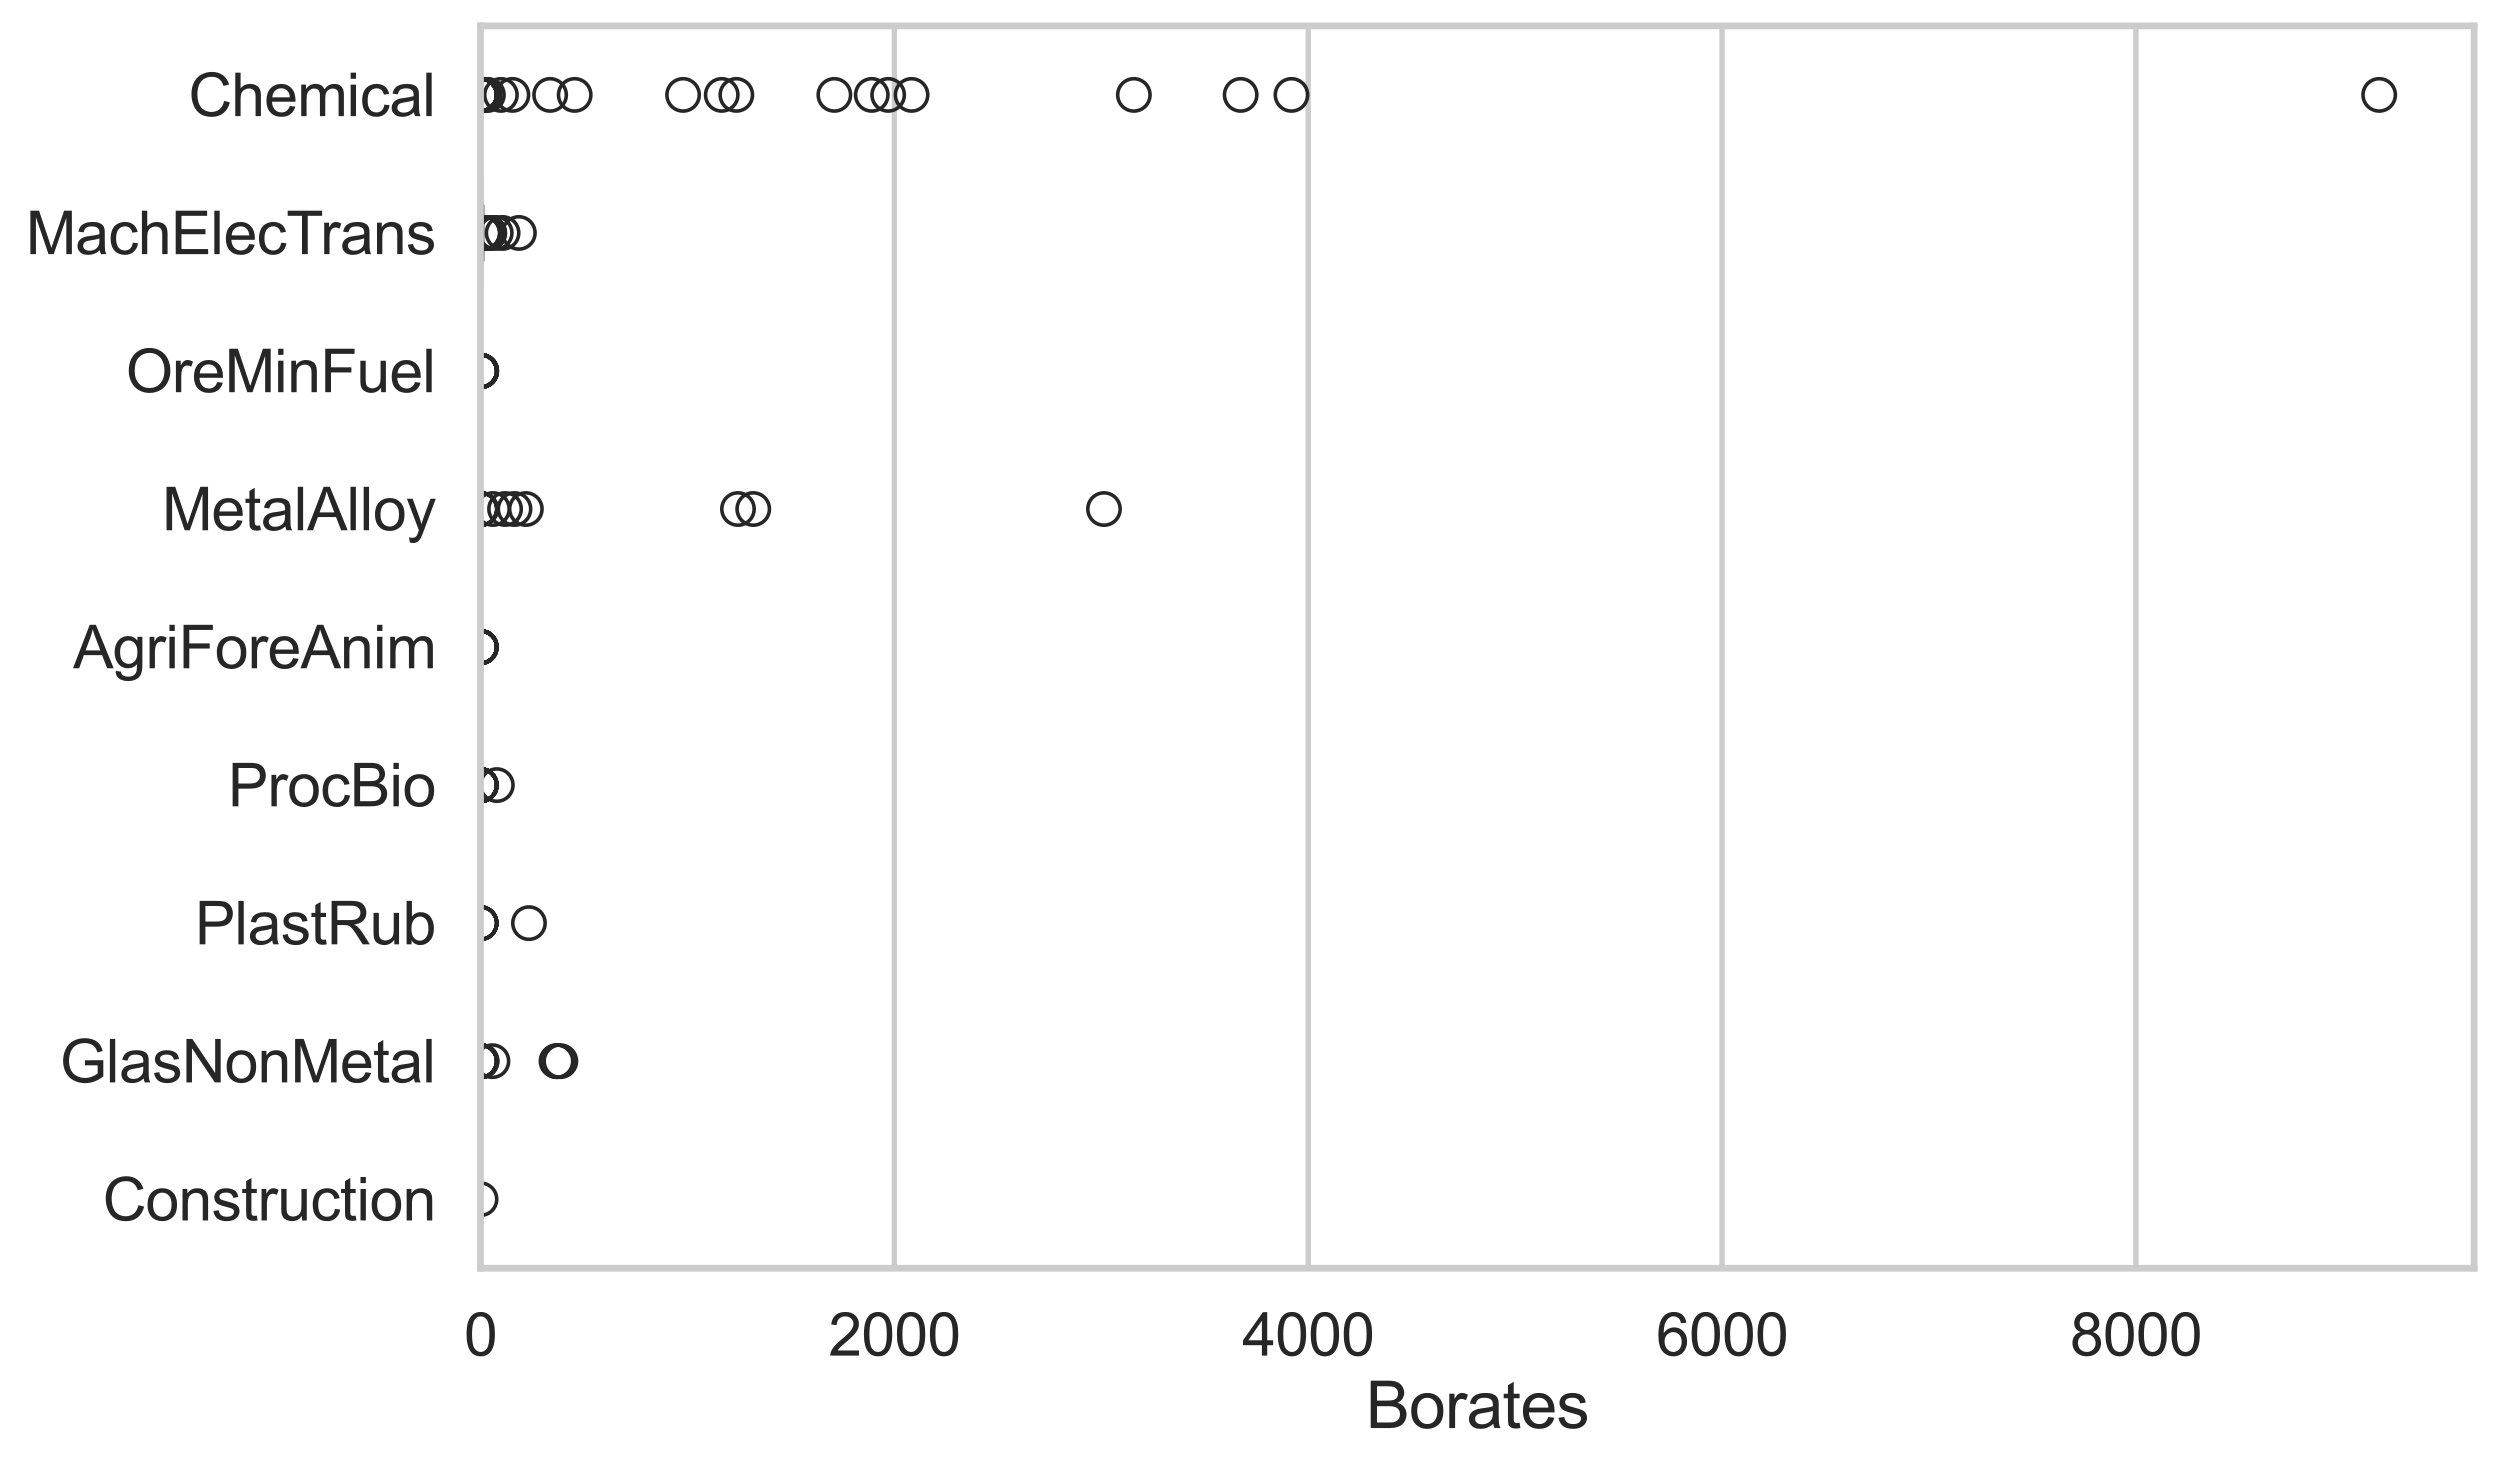 <?xml version="1.0" encoding="utf-8" standalone="no"?>
<!DOCTYPE svg PUBLIC "-//W3C//DTD SVG 1.1//EN"
  "http://www.w3.org/Graphics/SVG/1.1/DTD/svg11.dtd">
<svg xmlns:xlink="http://www.w3.org/1999/xlink" width="695.577pt" height="408.111pt" viewBox="0 0 695.577 408.111" xmlns="http://www.w3.org/2000/svg" version="1.1">
 <defs>
  <style type="text/css">*{stroke-linejoin: round; stroke-linecap: butt}</style>
 </defs>
 <g id="figure_1">
  <g id="patch_1">
   <path d="M 0 408.111 
L 695.577 408.111 
L 695.577 0 
L 0 0 
z
" style="fill: #ffffff"/>
  </g>
  <g id="axes_1">
   <g id="patch_2">
    <path d="M 133.697 352.86 
L 688.377 352.86 
L 688.377 7.2 
L 133.697 7.2 
z
" style="fill: #ffffff"/>
   </g>
   <g id="matplotlib.axis_1">
    <g id="xtick_1">
     <g id="line2d_1">
      <path d="M 133.697 352.86 
L 133.697 7.2 
" clip-path="url(#pf42f51ff0d)" style="fill: none; stroke: #cccccc; stroke-width: 1.5; stroke-linecap: round"/>
     </g>
     <g id="text_1">
      <!-- 0 -->
      <g style="fill: #262626" transform="translate(129.109 377.17) scale(0.165 -0.165)">
       <defs>
        <path id="ArialMT-30" d="M 266 2259 
Q 266 3072 433 3567 
Q 600 4063 929 4331 
Q 1259 4600 1759 4600 
Q 2128 4600 2406 4451 
Q 2684 4303 2865 4023 
Q 3047 3744 3150 3342 
Q 3253 2941 3253 2259 
Q 3253 1453 3087 958 
Q 2922 463 2592 192 
Q 2263 -78 1759 -78 
Q 1097 -78 719 397 
Q 266 969 266 2259 
z
M 844 2259 
Q 844 1131 1108 757 
Q 1372 384 1759 384 
Q 2147 384 2411 759 
Q 2675 1134 2675 2259 
Q 2675 3391 2411 3762 
Q 2147 4134 1753 4134 
Q 1366 4134 1134 3806 
Q 844 3388 844 2259 
z
" transform="scale(0.016)"/>
       </defs>
       <use xlink:href="#ArialMT-30"/>
      </g>
     </g>
    </g>
    <g id="xtick_2">
     <g id="line2d_2">
      <path d="M 248.843 352.86 
L 248.843 7.2 
" clip-path="url(#pf42f51ff0d)" style="fill: none; stroke: #cccccc; stroke-width: 1.5; stroke-linecap: round"/>
     </g>
     <g id="text_2">
      <!-- 2000 -->
      <g style="fill: #262626" transform="translate(230.492 377.17) scale(0.165 -0.165)">
       <defs>
        <path id="ArialMT-32" d="M 3222 541 
L 3222 0 
L 194 0 
Q 188 203 259 391 
Q 375 700 629 1000 
Q 884 1300 1366 1694 
Q 2113 2306 2375 2664 
Q 2638 3022 2638 3341 
Q 2638 3675 2398 3904 
Q 2159 4134 1775 4134 
Q 1369 4134 1125 3890 
Q 881 3647 878 3216 
L 300 3275 
Q 359 3922 746 4261 
Q 1134 4600 1788 4600 
Q 2447 4600 2831 4234 
Q 3216 3869 3216 3328 
Q 3216 3053 3103 2787 
Q 2991 2522 2730 2228 
Q 2469 1934 1863 1422 
Q 1356 997 1212 845 
Q 1069 694 975 541 
L 3222 541 
z
" transform="scale(0.016)"/>
       </defs>
       <use xlink:href="#ArialMT-32"/>
       <use xlink:href="#ArialMT-30" transform="translate(55.615 0)"/>
       <use xlink:href="#ArialMT-30" transform="translate(111.23 0)"/>
       <use xlink:href="#ArialMT-30" transform="translate(166.846 0)"/>
      </g>
     </g>
    </g>
    <g id="xtick_3">
     <g id="line2d_3">
      <path d="M 363.988 352.86 
L 363.988 7.2 
" clip-path="url(#pf42f51ff0d)" style="fill: none; stroke: #cccccc; stroke-width: 1.5; stroke-linecap: round"/>
     </g>
     <g id="text_3">
      <!-- 4000 -->
      <g style="fill: #262626" transform="translate(345.637 377.17) scale(0.165 -0.165)">
       <defs>
        <path id="ArialMT-34" d="M 2069 0 
L 2069 1097 
L 81 1097 
L 81 1613 
L 2172 4581 
L 2631 4581 
L 2631 1613 
L 3250 1613 
L 3250 1097 
L 2631 1097 
L 2631 0 
L 2069 0 
z
M 2069 1613 
L 2069 3678 
L 634 1613 
L 2069 1613 
z
" transform="scale(0.016)"/>
       </defs>
       <use xlink:href="#ArialMT-34"/>
       <use xlink:href="#ArialMT-30" transform="translate(55.615 0)"/>
       <use xlink:href="#ArialMT-30" transform="translate(111.23 0)"/>
       <use xlink:href="#ArialMT-30" transform="translate(166.846 0)"/>
      </g>
     </g>
    </g>
    <g id="xtick_4">
     <g id="line2d_4">
      <path d="M 479.134 352.86 
L 479.134 7.2 
" clip-path="url(#pf42f51ff0d)" style="fill: none; stroke: #cccccc; stroke-width: 1.5; stroke-linecap: round"/>
     </g>
     <g id="text_4">
      <!-- 6000 -->
      <g style="fill: #262626" transform="translate(460.783 377.17) scale(0.165 -0.165)">
       <defs>
        <path id="ArialMT-36" d="M 3184 3459 
L 2625 3416 
Q 2550 3747 2413 3897 
Q 2184 4138 1850 4138 
Q 1581 4138 1378 3988 
Q 1113 3794 959 3422 
Q 806 3050 800 2363 
Q 1003 2672 1297 2822 
Q 1591 2972 1913 2972 
Q 2475 2972 2870 2558 
Q 3266 2144 3266 1488 
Q 3266 1056 3080 686 
Q 2894 316 2569 119 
Q 2244 -78 1831 -78 
Q 1128 -78 684 439 
Q 241 956 241 2144 
Q 241 3472 731 4075 
Q 1159 4600 1884 4600 
Q 2425 4600 2770 4297 
Q 3116 3994 3184 3459 
z
M 888 1484 
Q 888 1194 1011 928 
Q 1134 663 1356 523 
Q 1578 384 1822 384 
Q 2178 384 2434 671 
Q 2691 959 2691 1453 
Q 2691 1928 2437 2201 
Q 2184 2475 1800 2475 
Q 1419 2475 1153 2201 
Q 888 1928 888 1484 
z
" transform="scale(0.016)"/>
       </defs>
       <use xlink:href="#ArialMT-36"/>
       <use xlink:href="#ArialMT-30" transform="translate(55.615 0)"/>
       <use xlink:href="#ArialMT-30" transform="translate(111.23 0)"/>
       <use xlink:href="#ArialMT-30" transform="translate(166.846 0)"/>
      </g>
     </g>
    </g>
    <g id="xtick_5">
     <g id="line2d_5">
      <path d="M 594.28 352.86 
L 594.28 7.2 
" clip-path="url(#pf42f51ff0d)" style="fill: none; stroke: #cccccc; stroke-width: 1.5; stroke-linecap: round"/>
     </g>
     <g id="text_5">
      <!-- 8000 -->
      <g style="fill: #262626" transform="translate(575.929 377.17) scale(0.165 -0.165)">
       <defs>
        <path id="ArialMT-38" d="M 1131 2484 
Q 781 2613 612 2850 
Q 444 3088 444 3419 
Q 444 3919 803 4259 
Q 1163 4600 1759 4600 
Q 2359 4600 2725 4251 
Q 3091 3903 3091 3403 
Q 3091 3084 2923 2848 
Q 2756 2613 2416 2484 
Q 2838 2347 3058 2040 
Q 3278 1734 3278 1309 
Q 3278 722 2862 322 
Q 2447 -78 1769 -78 
Q 1091 -78 675 323 
Q 259 725 259 1325 
Q 259 1772 486 2073 
Q 713 2375 1131 2484 
z
M 1019 3438 
Q 1019 3113 1228 2906 
Q 1438 2700 1772 2700 
Q 2097 2700 2305 2904 
Q 2513 3109 2513 3406 
Q 2513 3716 2298 3927 
Q 2084 4138 1766 4138 
Q 1444 4138 1231 3931 
Q 1019 3725 1019 3438 
z
M 838 1322 
Q 838 1081 952 856 
Q 1066 631 1291 507 
Q 1516 384 1775 384 
Q 2178 384 2440 643 
Q 2703 903 2703 1303 
Q 2703 1709 2433 1975 
Q 2163 2241 1756 2241 
Q 1359 2241 1098 1978 
Q 838 1716 838 1322 
z
" transform="scale(0.016)"/>
       </defs>
       <use xlink:href="#ArialMT-38"/>
       <use xlink:href="#ArialMT-30" transform="translate(55.615 0)"/>
       <use xlink:href="#ArialMT-30" transform="translate(111.23 0)"/>
       <use xlink:href="#ArialMT-30" transform="translate(166.846 0)"/>
      </g>
     </g>
    </g>
    <g id="text_6">
     <!-- Borates -->
     <g style="fill: #262626" transform="translate(380.022 397.334) scale(0.18 -0.18)">
      <defs>
       <path id="ArialMT-42" d="M 469 0 
L 469 4581 
L 2188 4581 
Q 2713 4581 3030 4442 
Q 3347 4303 3526 4014 
Q 3706 3725 3706 3409 
Q 3706 3116 3547 2856 
Q 3388 2597 3066 2438 
Q 3481 2316 3704 2022 
Q 3928 1728 3928 1328 
Q 3928 1006 3792 729 
Q 3656 453 3456 303 
Q 3256 153 2954 76 
Q 2653 0 2216 0 
L 469 0 
z
M 1075 2656 
L 2066 2656 
Q 2469 2656 2644 2709 
Q 2875 2778 2992 2937 
Q 3109 3097 3109 3338 
Q 3109 3566 3000 3739 
Q 2891 3913 2687 3977 
Q 2484 4041 1991 4041 
L 1075 4041 
L 1075 2656 
z
M 1075 541 
L 2216 541 
Q 2509 541 2628 563 
Q 2838 600 2978 687 
Q 3119 775 3209 942 
Q 3300 1109 3300 1328 
Q 3300 1584 3169 1773 
Q 3038 1963 2805 2039 
Q 2572 2116 2134 2116 
L 1075 2116 
L 1075 541 
z
" transform="scale(0.016)"/>
       <path id="ArialMT-6f" d="M 213 1659 
Q 213 2581 725 3025 
Q 1153 3394 1769 3394 
Q 2453 3394 2887 2945 
Q 3322 2497 3322 1706 
Q 3322 1066 3130 698 
Q 2938 331 2570 128 
Q 2203 -75 1769 -75 
Q 1072 -75 642 372 
Q 213 819 213 1659 
z
M 791 1659 
Q 791 1022 1069 705 
Q 1347 388 1769 388 
Q 2188 388 2466 706 
Q 2744 1025 2744 1678 
Q 2744 2294 2464 2611 
Q 2184 2928 1769 2928 
Q 1347 2928 1069 2612 
Q 791 2297 791 1659 
z
" transform="scale(0.016)"/>
       <path id="ArialMT-72" d="M 416 0 
L 416 3319 
L 922 3319 
L 922 2816 
Q 1116 3169 1280 3281 
Q 1444 3394 1641 3394 
Q 1925 3394 2219 3213 
L 2025 2691 
Q 1819 2813 1613 2813 
Q 1428 2813 1281 2702 
Q 1134 2591 1072 2394 
Q 978 2094 978 1738 
L 978 0 
L 416 0 
z
" transform="scale(0.016)"/>
       <path id="ArialMT-61" d="M 2588 409 
Q 2275 144 1986 34 
Q 1697 -75 1366 -75 
Q 819 -75 525 192 
Q 231 459 231 875 
Q 231 1119 342 1320 
Q 453 1522 633 1644 
Q 813 1766 1038 1828 
Q 1203 1872 1538 1913 
Q 2219 1994 2541 2106 
Q 2544 2222 2544 2253 
Q 2544 2597 2384 2738 
Q 2169 2928 1744 2928 
Q 1347 2928 1158 2789 
Q 969 2650 878 2297 
L 328 2372 
Q 403 2725 575 2942 
Q 747 3159 1072 3276 
Q 1397 3394 1825 3394 
Q 2250 3394 2515 3294 
Q 2781 3194 2906 3042 
Q 3031 2891 3081 2659 
Q 3109 2516 3109 2141 
L 3109 1391 
Q 3109 606 3145 398 
Q 3181 191 3288 0 
L 2700 0 
Q 2613 175 2588 409 
z
M 2541 1666 
Q 2234 1541 1622 1453 
Q 1275 1403 1131 1340 
Q 988 1278 909 1158 
Q 831 1038 831 891 
Q 831 666 1001 516 
Q 1172 366 1500 366 
Q 1825 366 2078 508 
Q 2331 650 2450 897 
Q 2541 1088 2541 1459 
L 2541 1666 
z
" transform="scale(0.016)"/>
       <path id="ArialMT-74" d="M 1650 503 
L 1731 6 
Q 1494 -44 1306 -44 
Q 1000 -44 831 53 
Q 663 150 594 308 
Q 525 466 525 972 
L 525 2881 
L 113 2881 
L 113 3319 
L 525 3319 
L 525 4141 
L 1084 4478 
L 1084 3319 
L 1650 3319 
L 1650 2881 
L 1084 2881 
L 1084 941 
Q 1084 700 1114 631 
Q 1144 563 1211 522 
Q 1278 481 1403 481 
Q 1497 481 1650 503 
z
" transform="scale(0.016)"/>
       <path id="ArialMT-65" d="M 2694 1069 
L 3275 997 
Q 3138 488 2766 206 
Q 2394 -75 1816 -75 
Q 1088 -75 661 373 
Q 234 822 234 1631 
Q 234 2469 665 2931 
Q 1097 3394 1784 3394 
Q 2450 3394 2872 2941 
Q 3294 2488 3294 1666 
Q 3294 1616 3291 1516 
L 816 1516 
Q 847 969 1125 678 
Q 1403 388 1819 388 
Q 2128 388 2347 550 
Q 2566 713 2694 1069 
z
M 847 1978 
L 2700 1978 
Q 2663 2397 2488 2606 
Q 2219 2931 1791 2931 
Q 1403 2931 1139 2672 
Q 875 2413 847 1978 
z
" transform="scale(0.016)"/>
       <path id="ArialMT-73" d="M 197 991 
L 753 1078 
Q 800 744 1014 566 
Q 1228 388 1613 388 
Q 2000 388 2187 545 
Q 2375 703 2375 916 
Q 2375 1106 2209 1216 
Q 2094 1291 1634 1406 
Q 1016 1563 777 1677 
Q 538 1791 414 1992 
Q 291 2194 291 2438 
Q 291 2659 392 2848 
Q 494 3038 669 3163 
Q 800 3259 1026 3326 
Q 1253 3394 1513 3394 
Q 1903 3394 2198 3281 
Q 2494 3169 2634 2976 
Q 2775 2784 2828 2463 
L 2278 2388 
Q 2241 2644 2061 2787 
Q 1881 2931 1553 2931 
Q 1166 2931 1000 2803 
Q 834 2675 834 2503 
Q 834 2394 903 2306 
Q 972 2216 1119 2156 
Q 1203 2125 1616 2013 
Q 2213 1853 2448 1751 
Q 2684 1650 2818 1456 
Q 2953 1263 2953 975 
Q 2953 694 2789 445 
Q 2625 197 2315 61 
Q 2006 -75 1616 -75 
Q 969 -75 630 194 
Q 291 463 197 991 
z
" transform="scale(0.016)"/>
      </defs>
      <use xlink:href="#ArialMT-42"/>
      <use xlink:href="#ArialMT-6f" transform="translate(66.699 0)"/>
      <use xlink:href="#ArialMT-72" transform="translate(122.314 0)"/>
      <use xlink:href="#ArialMT-61" transform="translate(155.615 0)"/>
      <use xlink:href="#ArialMT-74" transform="translate(211.23 0)"/>
      <use xlink:href="#ArialMT-65" transform="translate(239.014 0)"/>
      <use xlink:href="#ArialMT-73" transform="translate(294.629 0)"/>
     </g>
    </g>
   </g>
   <g id="matplotlib.axis_2">
    <g id="ytick_1">
     <g id="text_7">
      <!-- Chemical -->
      <g style="fill: #262626" transform="translate(52.428 32.309) scale(0.165 -0.165)">
       <defs>
        <path id="ArialMT-43" d="M 3763 1606 
L 4369 1453 
Q 4178 706 3683 314 
Q 3188 -78 2472 -78 
Q 1731 -78 1267 223 
Q 803 525 561 1097 
Q 319 1669 319 2325 
Q 319 3041 592 3573 
Q 866 4106 1370 4382 
Q 1875 4659 2481 4659 
Q 3169 4659 3637 4309 
Q 4106 3959 4291 3325 
L 3694 3184 
Q 3534 3684 3231 3912 
Q 2928 4141 2469 4141 
Q 1941 4141 1586 3887 
Q 1231 3634 1087 3207 
Q 944 2781 944 2328 
Q 944 1744 1114 1308 
Q 1284 872 1643 656 
Q 2003 441 2422 441 
Q 2931 441 3284 734 
Q 3638 1028 3763 1606 
z
" transform="scale(0.016)"/>
        <path id="ArialMT-68" d="M 422 0 
L 422 4581 
L 984 4581 
L 984 2938 
Q 1378 3394 1978 3394 
Q 2347 3394 2619 3248 
Q 2891 3103 3008 2847 
Q 3125 2591 3125 2103 
L 3125 0 
L 2563 0 
L 2563 2103 
Q 2563 2525 2380 2717 
Q 2197 2909 1863 2909 
Q 1613 2909 1392 2779 
Q 1172 2650 1078 2428 
Q 984 2206 984 1816 
L 984 0 
L 422 0 
z
" transform="scale(0.016)"/>
        <path id="ArialMT-6d" d="M 422 0 
L 422 3319 
L 925 3319 
L 925 2853 
Q 1081 3097 1340 3245 
Q 1600 3394 1931 3394 
Q 2300 3394 2536 3241 
Q 2772 3088 2869 2813 
Q 3263 3394 3894 3394 
Q 4388 3394 4653 3120 
Q 4919 2847 4919 2278 
L 4919 0 
L 4359 0 
L 4359 2091 
Q 4359 2428 4304 2576 
Q 4250 2725 4106 2815 
Q 3963 2906 3769 2906 
Q 3419 2906 3187 2673 
Q 2956 2441 2956 1928 
L 2956 0 
L 2394 0 
L 2394 2156 
Q 2394 2531 2256 2718 
Q 2119 2906 1806 2906 
Q 1569 2906 1367 2781 
Q 1166 2656 1075 2415 
Q 984 2175 984 1722 
L 984 0 
L 422 0 
z
" transform="scale(0.016)"/>
        <path id="ArialMT-69" d="M 425 3934 
L 425 4581 
L 988 4581 
L 988 3934 
L 425 3934 
z
M 425 0 
L 425 3319 
L 988 3319 
L 988 0 
L 425 0 
z
" transform="scale(0.016)"/>
        <path id="ArialMT-63" d="M 2588 1216 
L 3141 1144 
Q 3050 572 2676 248 
Q 2303 -75 1759 -75 
Q 1078 -75 664 370 
Q 250 816 250 1647 
Q 250 2184 428 2587 
Q 606 2991 970 3192 
Q 1334 3394 1763 3394 
Q 2303 3394 2647 3120 
Q 2991 2847 3088 2344 
L 2541 2259 
Q 2463 2594 2264 2762 
Q 2066 2931 1784 2931 
Q 1359 2931 1093 2626 
Q 828 2322 828 1663 
Q 828 994 1084 691 
Q 1341 388 1753 388 
Q 2084 388 2306 591 
Q 2528 794 2588 1216 
z
" transform="scale(0.016)"/>
        <path id="ArialMT-6c" d="M 409 0 
L 409 4581 
L 972 4581 
L 972 0 
L 409 0 
z
" transform="scale(0.016)"/>
       </defs>
       <use xlink:href="#ArialMT-43"/>
       <use xlink:href="#ArialMT-68" transform="translate(72.217 0)"/>
       <use xlink:href="#ArialMT-65" transform="translate(127.832 0)"/>
       <use xlink:href="#ArialMT-6d" transform="translate(183.447 0)"/>
       <use xlink:href="#ArialMT-69" transform="translate(266.748 0)"/>
       <use xlink:href="#ArialMT-63" transform="translate(288.965 0)"/>
       <use xlink:href="#ArialMT-61" transform="translate(338.965 0)"/>
       <use xlink:href="#ArialMT-6c" transform="translate(394.58 0)"/>
      </g>
     </g>
    </g>
    <g id="ytick_2">
     <g id="text_8">
      <!-- MachElecTrans -->
      <g style="fill: #262626" transform="translate(7.2 70.715) scale(0.165 -0.165)">
       <defs>
        <path id="ArialMT-4d" d="M 475 0 
L 475 4581 
L 1388 4581 
L 2472 1338 
Q 2622 884 2691 659 
Q 2769 909 2934 1394 
L 4031 4581 
L 4847 4581 
L 4847 0 
L 4263 0 
L 4263 3834 
L 2931 0 
L 2384 0 
L 1059 3900 
L 1059 0 
L 475 0 
z
" transform="scale(0.016)"/>
        <path id="ArialMT-45" d="M 506 0 
L 506 4581 
L 3819 4581 
L 3819 4041 
L 1113 4041 
L 1113 2638 
L 3647 2638 
L 3647 2100 
L 1113 2100 
L 1113 541 
L 3925 541 
L 3925 0 
L 506 0 
z
" transform="scale(0.016)"/>
        <path id="ArialMT-54" d="M 1659 0 
L 1659 4041 
L 150 4041 
L 150 4581 
L 3781 4581 
L 3781 4041 
L 2266 4041 
L 2266 0 
L 1659 0 
z
" transform="scale(0.016)"/>
        <path id="ArialMT-6e" d="M 422 0 
L 422 3319 
L 928 3319 
L 928 2847 
Q 1294 3394 1984 3394 
Q 2284 3394 2536 3286 
Q 2788 3178 2913 3003 
Q 3038 2828 3088 2588 
Q 3119 2431 3119 2041 
L 3119 0 
L 2556 0 
L 2556 2019 
Q 2556 2363 2490 2533 
Q 2425 2703 2258 2804 
Q 2091 2906 1866 2906 
Q 1506 2906 1245 2678 
Q 984 2450 984 1813 
L 984 0 
L 422 0 
z
" transform="scale(0.016)"/>
       </defs>
       <use xlink:href="#ArialMT-4d"/>
       <use xlink:href="#ArialMT-61" transform="translate(83.301 0)"/>
       <use xlink:href="#ArialMT-63" transform="translate(138.916 0)"/>
       <use xlink:href="#ArialMT-68" transform="translate(188.916 0)"/>
       <use xlink:href="#ArialMT-45" transform="translate(244.531 0)"/>
       <use xlink:href="#ArialMT-6c" transform="translate(311.23 0)"/>
       <use xlink:href="#ArialMT-65" transform="translate(333.447 0)"/>
       <use xlink:href="#ArialMT-63" transform="translate(389.062 0)"/>
       <use xlink:href="#ArialMT-54" transform="translate(439.062 0)"/>
       <use xlink:href="#ArialMT-72" transform="translate(496.396 0)"/>
       <use xlink:href="#ArialMT-61" transform="translate(529.697 0)"/>
       <use xlink:href="#ArialMT-6e" transform="translate(585.312 0)"/>
       <use xlink:href="#ArialMT-73" transform="translate(640.928 0)"/>
      </g>
     </g>
    </g>
    <g id="ytick_3">
     <g id="text_9">
      <!-- OreMinFuel -->
      <g style="fill: #262626" transform="translate(35.013 109.122) scale(0.165 -0.165)">
       <defs>
        <path id="ArialMT-4f" d="M 309 2231 
Q 309 3372 921 4017 
Q 1534 4663 2503 4663 
Q 3138 4663 3647 4359 
Q 4156 4056 4423 3514 
Q 4691 2972 4691 2284 
Q 4691 1588 4409 1038 
Q 4128 488 3612 205 
Q 3097 -78 2500 -78 
Q 1853 -78 1343 234 
Q 834 547 571 1087 
Q 309 1628 309 2231 
z
M 934 2222 
Q 934 1394 1379 917 
Q 1825 441 2497 441 
Q 3181 441 3623 922 
Q 4066 1403 4066 2288 
Q 4066 2847 3877 3264 
Q 3688 3681 3323 3911 
Q 2959 4141 2506 4141 
Q 1863 4141 1398 3698 
Q 934 3256 934 2222 
z
" transform="scale(0.016)"/>
        <path id="ArialMT-46" d="M 525 0 
L 525 4581 
L 3616 4581 
L 3616 4041 
L 1131 4041 
L 1131 2622 
L 3281 2622 
L 3281 2081 
L 1131 2081 
L 1131 0 
L 525 0 
z
" transform="scale(0.016)"/>
        <path id="ArialMT-75" d="M 2597 0 
L 2597 488 
Q 2209 -75 1544 -75 
Q 1250 -75 995 37 
Q 741 150 617 320 
Q 494 491 444 738 
Q 409 903 409 1263 
L 409 3319 
L 972 3319 
L 972 1478 
Q 972 1038 1006 884 
Q 1059 663 1231 536 
Q 1403 409 1656 409 
Q 1909 409 2131 539 
Q 2353 669 2445 892 
Q 2538 1116 2538 1541 
L 2538 3319 
L 3100 3319 
L 3100 0 
L 2597 0 
z
" transform="scale(0.016)"/>
       </defs>
       <use xlink:href="#ArialMT-4f"/>
       <use xlink:href="#ArialMT-72" transform="translate(77.783 0)"/>
       <use xlink:href="#ArialMT-65" transform="translate(111.084 0)"/>
       <use xlink:href="#ArialMT-4d" transform="translate(166.699 0)"/>
       <use xlink:href="#ArialMT-69" transform="translate(250 0)"/>
       <use xlink:href="#ArialMT-6e" transform="translate(272.217 0)"/>
       <use xlink:href="#ArialMT-46" transform="translate(327.832 0)"/>
       <use xlink:href="#ArialMT-75" transform="translate(388.916 0)"/>
       <use xlink:href="#ArialMT-65" transform="translate(444.531 0)"/>
       <use xlink:href="#ArialMT-6c" transform="translate(500.146 0)"/>
      </g>
     </g>
    </g>
    <g id="ytick_4">
     <g id="text_10">
      <!-- MetalAlloy -->
      <g style="fill: #262626" transform="translate(45.088 147.529) scale(0.165 -0.165)">
       <defs>
        <path id="ArialMT-41" d="M -9 0 
L 1750 4581 
L 2403 4581 
L 4278 0 
L 3588 0 
L 3053 1388 
L 1138 1388 
L 634 0 
L -9 0 
z
M 1313 1881 
L 2866 1881 
L 2388 3150 
Q 2169 3728 2063 4100 
Q 1975 3659 1816 3225 
L 1313 1881 
z
" transform="scale(0.016)"/>
        <path id="ArialMT-79" d="M 397 -1278 
L 334 -750 
Q 519 -800 656 -800 
Q 844 -800 956 -737 
Q 1069 -675 1141 -563 
Q 1194 -478 1313 -144 
Q 1328 -97 1363 -6 
L 103 3319 
L 709 3319 
L 1400 1397 
Q 1534 1031 1641 628 
Q 1738 1016 1872 1384 
L 2581 3319 
L 3144 3319 
L 1881 -56 
Q 1678 -603 1566 -809 
Q 1416 -1088 1222 -1217 
Q 1028 -1347 759 -1347 
Q 597 -1347 397 -1278 
z
" transform="scale(0.016)"/>
       </defs>
       <use xlink:href="#ArialMT-4d"/>
       <use xlink:href="#ArialMT-65" transform="translate(83.301 0)"/>
       <use xlink:href="#ArialMT-74" transform="translate(138.916 0)"/>
       <use xlink:href="#ArialMT-61" transform="translate(166.699 0)"/>
       <use xlink:href="#ArialMT-6c" transform="translate(222.314 0)"/>
       <use xlink:href="#ArialMT-41" transform="translate(244.531 0)"/>
       <use xlink:href="#ArialMT-6c" transform="translate(311.23 0)"/>
       <use xlink:href="#ArialMT-6c" transform="translate(333.447 0)"/>
       <use xlink:href="#ArialMT-6f" transform="translate(355.664 0)"/>
       <use xlink:href="#ArialMT-79" transform="translate(411.279 0)"/>
      </g>
     </g>
    </g>
    <g id="ytick_5">
     <g id="text_11">
      <!-- AgriForeAnim -->
      <g style="fill: #262626" transform="translate(20.341 185.935) scale(0.165 -0.165)">
       <defs>
        <path id="ArialMT-67" d="M 319 -275 
L 866 -356 
Q 900 -609 1056 -725 
Q 1266 -881 1628 -881 
Q 2019 -881 2231 -725 
Q 2444 -569 2519 -288 
Q 2563 -116 2559 434 
Q 2191 0 1641 0 
Q 956 0 581 494 
Q 206 988 206 1678 
Q 206 2153 378 2554 
Q 550 2956 876 3175 
Q 1203 3394 1644 3394 
Q 2231 3394 2613 2919 
L 2613 3319 
L 3131 3319 
L 3131 450 
Q 3131 -325 2973 -648 
Q 2816 -972 2473 -1159 
Q 2131 -1347 1631 -1347 
Q 1038 -1347 672 -1080 
Q 306 -813 319 -275 
z
M 784 1719 
Q 784 1066 1043 766 
Q 1303 466 1694 466 
Q 2081 466 2343 764 
Q 2606 1063 2606 1700 
Q 2606 2309 2336 2618 
Q 2066 2928 1684 2928 
Q 1309 2928 1046 2623 
Q 784 2319 784 1719 
z
" transform="scale(0.016)"/>
       </defs>
       <use xlink:href="#ArialMT-41"/>
       <use xlink:href="#ArialMT-67" transform="translate(66.699 0)"/>
       <use xlink:href="#ArialMT-72" transform="translate(122.314 0)"/>
       <use xlink:href="#ArialMT-69" transform="translate(155.615 0)"/>
       <use xlink:href="#ArialMT-46" transform="translate(177.832 0)"/>
       <use xlink:href="#ArialMT-6f" transform="translate(238.916 0)"/>
       <use xlink:href="#ArialMT-72" transform="translate(294.531 0)"/>
       <use xlink:href="#ArialMT-65" transform="translate(327.832 0)"/>
       <use xlink:href="#ArialMT-41" transform="translate(383.447 0)"/>
       <use xlink:href="#ArialMT-6e" transform="translate(450.146 0)"/>
       <use xlink:href="#ArialMT-69" transform="translate(505.762 0)"/>
       <use xlink:href="#ArialMT-6d" transform="translate(527.979 0)"/>
      </g>
     </g>
    </g>
    <g id="ytick_6">
     <g id="text_12">
      <!-- ProcBio -->
      <g style="fill: #262626" transform="translate(63.424 224.342) scale(0.165 -0.165)">
       <defs>
        <path id="ArialMT-50" d="M 494 0 
L 494 4581 
L 2222 4581 
Q 2678 4581 2919 4538 
Q 3256 4481 3484 4323 
Q 3713 4166 3852 3881 
Q 3991 3597 3991 3256 
Q 3991 2672 3619 2267 
Q 3247 1863 2275 1863 
L 1100 1863 
L 1100 0 
L 494 0 
z
M 1100 2403 
L 2284 2403 
Q 2872 2403 3119 2622 
Q 3366 2841 3366 3238 
Q 3366 3525 3220 3729 
Q 3075 3934 2838 4000 
Q 2684 4041 2272 4041 
L 1100 4041 
L 1100 2403 
z
" transform="scale(0.016)"/>
       </defs>
       <use xlink:href="#ArialMT-50"/>
       <use xlink:href="#ArialMT-72" transform="translate(66.699 0)"/>
       <use xlink:href="#ArialMT-6f" transform="translate(100 0)"/>
       <use xlink:href="#ArialMT-63" transform="translate(155.615 0)"/>
       <use xlink:href="#ArialMT-42" transform="translate(205.615 0)"/>
       <use xlink:href="#ArialMT-69" transform="translate(272.314 0)"/>
       <use xlink:href="#ArialMT-6f" transform="translate(294.531 0)"/>
      </g>
     </g>
    </g>
    <g id="ytick_7">
     <g id="text_13">
      <!-- PlastRub -->
      <g style="fill: #262626" transform="translate(54.248 262.749) scale(0.165 -0.165)">
       <defs>
        <path id="ArialMT-52" d="M 503 0 
L 503 4581 
L 2534 4581 
Q 3147 4581 3465 4457 
Q 3784 4334 3975 4021 
Q 4166 3709 4166 3331 
Q 4166 2844 3850 2509 
Q 3534 2175 2875 2084 
Q 3116 1969 3241 1856 
Q 3506 1613 3744 1247 
L 4541 0 
L 3778 0 
L 3172 953 
Q 2906 1366 2734 1584 
Q 2563 1803 2427 1890 
Q 2291 1978 2150 2013 
Q 2047 2034 1813 2034 
L 1109 2034 
L 1109 0 
L 503 0 
z
M 1109 2559 
L 2413 2559 
Q 2828 2559 3062 2645 
Q 3297 2731 3419 2920 
Q 3541 3109 3541 3331 
Q 3541 3656 3305 3865 
Q 3069 4075 2559 4075 
L 1109 4075 
L 1109 2559 
z
" transform="scale(0.016)"/>
        <path id="ArialMT-62" d="M 941 0 
L 419 0 
L 419 4581 
L 981 4581 
L 981 2947 
Q 1338 3394 1891 3394 
Q 2197 3394 2470 3270 
Q 2744 3147 2920 2923 
Q 3097 2700 3197 2384 
Q 3297 2069 3297 1709 
Q 3297 856 2875 390 
Q 2453 -75 1863 -75 
Q 1275 -75 941 416 
L 941 0 
z
M 934 1684 
Q 934 1088 1097 822 
Q 1363 388 1816 388 
Q 2184 388 2453 708 
Q 2722 1028 2722 1663 
Q 2722 2313 2464 2622 
Q 2206 2931 1841 2931 
Q 1472 2931 1203 2611 
Q 934 2291 934 1684 
z
" transform="scale(0.016)"/>
       </defs>
       <use xlink:href="#ArialMT-50"/>
       <use xlink:href="#ArialMT-6c" transform="translate(66.699 0)"/>
       <use xlink:href="#ArialMT-61" transform="translate(88.916 0)"/>
       <use xlink:href="#ArialMT-73" transform="translate(144.531 0)"/>
       <use xlink:href="#ArialMT-74" transform="translate(194.531 0)"/>
       <use xlink:href="#ArialMT-52" transform="translate(222.314 0)"/>
       <use xlink:href="#ArialMT-75" transform="translate(294.531 0)"/>
       <use xlink:href="#ArialMT-62" transform="translate(350.146 0)"/>
      </g>
     </g>
    </g>
    <g id="ytick_8">
     <g id="text_14">
      <!-- GlasNonMetal -->
      <g style="fill: #262626" transform="translate(16.659 301.155) scale(0.165 -0.165)">
       <defs>
        <path id="ArialMT-47" d="M 2638 1797 
L 2638 2334 
L 4578 2338 
L 4578 638 
Q 4131 281 3656 101 
Q 3181 -78 2681 -78 
Q 2006 -78 1454 211 
Q 903 500 622 1047 
Q 341 1594 341 2269 
Q 341 2938 620 3517 
Q 900 4097 1425 4378 
Q 1950 4659 2634 4659 
Q 3131 4659 3532 4498 
Q 3934 4338 4162 4050 
Q 4391 3763 4509 3300 
L 3963 3150 
Q 3859 3500 3706 3700 
Q 3553 3900 3268 4020 
Q 2984 4141 2638 4141 
Q 2222 4141 1919 4014 
Q 1616 3888 1430 3681 
Q 1244 3475 1141 3228 
Q 966 2803 966 2306 
Q 966 1694 1177 1281 
Q 1388 869 1791 669 
Q 2194 469 2647 469 
Q 3041 469 3416 620 
Q 3791 772 3984 944 
L 3984 1797 
L 2638 1797 
z
" transform="scale(0.016)"/>
        <path id="ArialMT-4e" d="M 488 0 
L 488 4581 
L 1109 4581 
L 3516 984 
L 3516 4581 
L 4097 4581 
L 4097 0 
L 3475 0 
L 1069 3600 
L 1069 0 
L 488 0 
z
" transform="scale(0.016)"/>
       </defs>
       <use xlink:href="#ArialMT-47"/>
       <use xlink:href="#ArialMT-6c" transform="translate(77.783 0)"/>
       <use xlink:href="#ArialMT-61" transform="translate(100 0)"/>
       <use xlink:href="#ArialMT-73" transform="translate(155.615 0)"/>
       <use xlink:href="#ArialMT-4e" transform="translate(205.615 0)"/>
       <use xlink:href="#ArialMT-6f" transform="translate(277.832 0)"/>
       <use xlink:href="#ArialMT-6e" transform="translate(333.447 0)"/>
       <use xlink:href="#ArialMT-4d" transform="translate(389.062 0)"/>
       <use xlink:href="#ArialMT-65" transform="translate(472.363 0)"/>
       <use xlink:href="#ArialMT-74" transform="translate(527.979 0)"/>
       <use xlink:href="#ArialMT-61" transform="translate(555.762 0)"/>
       <use xlink:href="#ArialMT-6c" transform="translate(611.377 0)"/>
      </g>
     </g>
    </g>
    <g id="ytick_9">
     <g id="text_15">
      <!-- Construction -->
      <g style="fill: #262626" transform="translate(28.575 339.562) scale(0.165 -0.165)">
       <use xlink:href="#ArialMT-43"/>
       <use xlink:href="#ArialMT-6f" transform="translate(72.217 0)"/>
       <use xlink:href="#ArialMT-6e" transform="translate(127.832 0)"/>
       <use xlink:href="#ArialMT-73" transform="translate(183.447 0)"/>
       <use xlink:href="#ArialMT-74" transform="translate(233.447 0)"/>
       <use xlink:href="#ArialMT-72" transform="translate(261.23 0)"/>
       <use xlink:href="#ArialMT-75" transform="translate(294.531 0)"/>
       <use xlink:href="#ArialMT-63" transform="translate(350.146 0)"/>
       <use xlink:href="#ArialMT-74" transform="translate(400.146 0)"/>
       <use xlink:href="#ArialMT-69" transform="translate(427.93 0)"/>
       <use xlink:href="#ArialMT-6f" transform="translate(450.146 0)"/>
       <use xlink:href="#ArialMT-6e" transform="translate(505.762 0)"/>
      </g>
     </g>
    </g>
   </g>
   <g id="patch_3">
    <path d="M 133.697 11.041 
L 133.697 41.766 
L 133.698 41.766 
L 133.698 11.041 
L 133.697 11.041 
z
" clip-path="url(#pf42f51ff0d)" style="fill: #ca74db; stroke: #262626; stroke-linejoin: miter"/>
   </g>
   <g id="line2d_6">
    <path d="M 133.697 26.403 
L 133.697 26.403 
" clip-path="url(#pf42f51ff0d)" style="fill: none; stroke: #262626"/>
   </g>
   <g id="line2d_7">
    <path d="M 133.698 26.403 
L 133.699 26.403 
" clip-path="url(#pf42f51ff0d)" style="fill: none; stroke: #262626"/>
   </g>
   <g id="line2d_8">
    <path d="M 133.697 18.722 
L 133.697 34.085 
" clip-path="url(#pf42f51ff0d)" style="fill: none; stroke: #262626; stroke-linecap: round"/>
   </g>
   <g id="line2d_9">
    <path d="M 133.699 18.722 
L 133.699 34.085 
" clip-path="url(#pf42f51ff0d)" style="fill: none; stroke: #262626; stroke-linecap: round"/>
   </g>
   <g id="line2d_10">
    <defs>
     <path id="mc6c483bd2d" d="M 0 4.5 
C 1.193 4.5 2.338 4.026 3.182 3.182 
C 4.026 2.338 4.5 1.193 4.5 0 
C 4.5 -1.193 4.026 -2.338 3.182 -3.182 
C 2.338 -4.026 1.193 -4.5 0 -4.5 
C -1.193 -4.5 -2.338 -4.026 -3.182 -3.182 
C -4.026 -2.338 -4.5 -1.193 -4.5 0 
C -4.5 1.193 -4.026 2.338 -3.182 3.182 
C -2.338 4.026 -1.193 4.5 0 4.5 
z
" style="stroke: #262626"/>
    </defs>
    <g clip-path="url(#pf42f51ff0d)">
     <use xlink:href="#mc6c483bd2d" x="133.713" y="26.403" style="fill-opacity: 0; stroke: #262626"/>
     <use xlink:href="#mc6c483bd2d" x="133.736" y="26.403" style="fill-opacity: 0; stroke: #262626"/>
     <use xlink:href="#mc6c483bd2d" x="133.948" y="26.403" style="fill-opacity: 0; stroke: #262626"/>
     <use xlink:href="#mc6c483bd2d" x="133.7" y="26.403" style="fill-opacity: 0; stroke: #262626"/>
     <use xlink:href="#mc6c483bd2d" x="661.964" y="26.403" style="fill-opacity: 0; stroke: #262626"/>
     <use xlink:href="#mc6c483bd2d" x="133.718" y="26.403" style="fill-opacity: 0; stroke: #262626"/>
     <use xlink:href="#mc6c483bd2d" x="133.72" y="26.403" style="fill-opacity: 0; stroke: #262626"/>
     <use xlink:href="#mc6c483bd2d" x="133.717" y="26.403" style="fill-opacity: 0; stroke: #262626"/>
     <use xlink:href="#mc6c483bd2d" x="133.705" y="26.403" style="fill-opacity: 0; stroke: #262626"/>
     <use xlink:href="#mc6c483bd2d" x="133.948" y="26.403" style="fill-opacity: 0; stroke: #262626"/>
     <use xlink:href="#mc6c483bd2d" x="133.948" y="26.403" style="fill-opacity: 0; stroke: #262626"/>
     <use xlink:href="#mc6c483bd2d" x="315.475" y="26.403" style="fill-opacity: 0; stroke: #262626"/>
     <use xlink:href="#mc6c483bd2d" x="133.7" y="26.403" style="fill-opacity: 0; stroke: #262626"/>
     <use xlink:href="#mc6c483bd2d" x="159.895" y="26.403" style="fill-opacity: 0; stroke: #262626"/>
     <use xlink:href="#mc6c483bd2d" x="133.702" y="26.403" style="fill-opacity: 0; stroke: #262626"/>
     <use xlink:href="#mc6c483bd2d" x="133.723" y="26.403" style="fill-opacity: 0; stroke: #262626"/>
     <use xlink:href="#mc6c483bd2d" x="133.72" y="26.403" style="fill-opacity: 0; stroke: #262626"/>
     <use xlink:href="#mc6c483bd2d" x="133.714" y="26.403" style="fill-opacity: 0; stroke: #262626"/>
     <use xlink:href="#mc6c483bd2d" x="253.629" y="26.403" style="fill-opacity: 0; stroke: #262626"/>
     <use xlink:href="#mc6c483bd2d" x="153.065" y="26.403" style="fill-opacity: 0; stroke: #262626"/>
     <use xlink:href="#mc6c483bd2d" x="134.014" y="26.403" style="fill-opacity: 0; stroke: #262626"/>
     <use xlink:href="#mc6c483bd2d" x="134.4" y="26.403" style="fill-opacity: 0; stroke: #262626"/>
     <use xlink:href="#mc6c483bd2d" x="133.701" y="26.403" style="fill-opacity: 0; stroke: #262626"/>
     <use xlink:href="#mc6c483bd2d" x="133.706" y="26.403" style="fill-opacity: 0; stroke: #262626"/>
     <use xlink:href="#mc6c483bd2d" x="133.702" y="26.403" style="fill-opacity: 0; stroke: #262626"/>
     <use xlink:href="#mc6c483bd2d" x="133.71" y="26.403" style="fill-opacity: 0; stroke: #262626"/>
     <use xlink:href="#mc6c483bd2d" x="133.7" y="26.403" style="fill-opacity: 0; stroke: #262626"/>
     <use xlink:href="#mc6c483bd2d" x="134.876" y="26.403" style="fill-opacity: 0; stroke: #262626"/>
     <use xlink:href="#mc6c483bd2d" x="242.552" y="26.403" style="fill-opacity: 0; stroke: #262626"/>
     <use xlink:href="#mc6c483bd2d" x="133.702" y="26.403" style="fill-opacity: 0; stroke: #262626"/>
     <use xlink:href="#mc6c483bd2d" x="133.71" y="26.403" style="fill-opacity: 0; stroke: #262626"/>
     <use xlink:href="#mc6c483bd2d" x="133.709" y="26.403" style="fill-opacity: 0; stroke: #262626"/>
     <use xlink:href="#mc6c483bd2d" x="133.769" y="26.403" style="fill-opacity: 0; stroke: #262626"/>
     <use xlink:href="#mc6c483bd2d" x="133.704" y="26.403" style="fill-opacity: 0; stroke: #262626"/>
     <use xlink:href="#mc6c483bd2d" x="133.733" y="26.403" style="fill-opacity: 0; stroke: #262626"/>
     <use xlink:href="#mc6c483bd2d" x="133.762" y="26.403" style="fill-opacity: 0; stroke: #262626"/>
     <use xlink:href="#mc6c483bd2d" x="135.747" y="26.403" style="fill-opacity: 0; stroke: #262626"/>
     <use xlink:href="#mc6c483bd2d" x="134.264" y="26.403" style="fill-opacity: 0; stroke: #262626"/>
     <use xlink:href="#mc6c483bd2d" x="133.712" y="26.403" style="fill-opacity: 0; stroke: #262626"/>
     <use xlink:href="#mc6c483bd2d" x="133.715" y="26.403" style="fill-opacity: 0; stroke: #262626"/>
     <use xlink:href="#mc6c483bd2d" x="133.856" y="26.403" style="fill-opacity: 0; stroke: #262626"/>
     <use xlink:href="#mc6c483bd2d" x="133.7" y="26.403" style="fill-opacity: 0; stroke: #262626"/>
     <use xlink:href="#mc6c483bd2d" x="133.7" y="26.403" style="fill-opacity: 0; stroke: #262626"/>
     <use xlink:href="#mc6c483bd2d" x="247.116" y="26.403" style="fill-opacity: 0; stroke: #262626"/>
     <use xlink:href="#mc6c483bd2d" x="133.7" y="26.403" style="fill-opacity: 0; stroke: #262626"/>
     <use xlink:href="#mc6c483bd2d" x="133.794" y="26.403" style="fill-opacity: 0; stroke: #262626"/>
     <use xlink:href="#mc6c483bd2d" x="190.054" y="26.403" style="fill-opacity: 0; stroke: #262626"/>
     <use xlink:href="#mc6c483bd2d" x="133.705" y="26.403" style="fill-opacity: 0; stroke: #262626"/>
     <use xlink:href="#mc6c483bd2d" x="133.722" y="26.403" style="fill-opacity: 0; stroke: #262626"/>
     <use xlink:href="#mc6c483bd2d" x="232.147" y="26.403" style="fill-opacity: 0; stroke: #262626"/>
     <use xlink:href="#mc6c483bd2d" x="133.702" y="26.403" style="fill-opacity: 0; stroke: #262626"/>
     <use xlink:href="#mc6c483bd2d" x="134.012" y="26.403" style="fill-opacity: 0; stroke: #262626"/>
     <use xlink:href="#mc6c483bd2d" x="133.712" y="26.403" style="fill-opacity: 0; stroke: #262626"/>
     <use xlink:href="#mc6c483bd2d" x="133.7" y="26.403" style="fill-opacity: 0; stroke: #262626"/>
     <use xlink:href="#mc6c483bd2d" x="133.701" y="26.403" style="fill-opacity: 0; stroke: #262626"/>
     <use xlink:href="#mc6c483bd2d" x="133.706" y="26.403" style="fill-opacity: 0; stroke: #262626"/>
     <use xlink:href="#mc6c483bd2d" x="200.808" y="26.403" style="fill-opacity: 0; stroke: #262626"/>
     <use xlink:href="#mc6c483bd2d" x="133.729" y="26.403" style="fill-opacity: 0; stroke: #262626"/>
     <use xlink:href="#mc6c483bd2d" x="204.871" y="26.403" style="fill-opacity: 0; stroke: #262626"/>
     <use xlink:href="#mc6c483bd2d" x="133.7" y="26.403" style="fill-opacity: 0; stroke: #262626"/>
     <use xlink:href="#mc6c483bd2d" x="133.829" y="26.403" style="fill-opacity: 0; stroke: #262626"/>
     <use xlink:href="#mc6c483bd2d" x="133.704" y="26.403" style="fill-opacity: 0; stroke: #262626"/>
     <use xlink:href="#mc6c483bd2d" x="133.702" y="26.403" style="fill-opacity: 0; stroke: #262626"/>
     <use xlink:href="#mc6c483bd2d" x="134.542" y="26.403" style="fill-opacity: 0; stroke: #262626"/>
     <use xlink:href="#mc6c483bd2d" x="133.705" y="26.403" style="fill-opacity: 0; stroke: #262626"/>
     <use xlink:href="#mc6c483bd2d" x="133.704" y="26.403" style="fill-opacity: 0; stroke: #262626"/>
     <use xlink:href="#mc6c483bd2d" x="133.718" y="26.403" style="fill-opacity: 0; stroke: #262626"/>
     <use xlink:href="#mc6c483bd2d" x="133.708" y="26.403" style="fill-opacity: 0; stroke: #262626"/>
     <use xlink:href="#mc6c483bd2d" x="133.714" y="26.403" style="fill-opacity: 0; stroke: #262626"/>
     <use xlink:href="#mc6c483bd2d" x="133.702" y="26.403" style="fill-opacity: 0; stroke: #262626"/>
     <use xlink:href="#mc6c483bd2d" x="133.703" y="26.403" style="fill-opacity: 0; stroke: #262626"/>
     <use xlink:href="#mc6c483bd2d" x="133.7" y="26.403" style="fill-opacity: 0; stroke: #262626"/>
     <use xlink:href="#mc6c483bd2d" x="133.739" y="26.403" style="fill-opacity: 0; stroke: #262626"/>
     <use xlink:href="#mc6c483bd2d" x="133.706" y="26.403" style="fill-opacity: 0; stroke: #262626"/>
     <use xlink:href="#mc6c483bd2d" x="139.368" y="26.403" style="fill-opacity: 0; stroke: #262626"/>
     <use xlink:href="#mc6c483bd2d" x="133.816" y="26.403" style="fill-opacity: 0; stroke: #262626"/>
     <use xlink:href="#mc6c483bd2d" x="133.709" y="26.403" style="fill-opacity: 0; stroke: #262626"/>
     <use xlink:href="#mc6c483bd2d" x="142.567" y="26.403" style="fill-opacity: 0; stroke: #262626"/>
     <use xlink:href="#mc6c483bd2d" x="133.701" y="26.403" style="fill-opacity: 0; stroke: #262626"/>
     <use xlink:href="#mc6c483bd2d" x="133.703" y="26.403" style="fill-opacity: 0; stroke: #262626"/>
     <use xlink:href="#mc6c483bd2d" x="133.701" y="26.403" style="fill-opacity: 0; stroke: #262626"/>
     <use xlink:href="#mc6c483bd2d" x="133.703" y="26.403" style="fill-opacity: 0; stroke: #262626"/>
     <use xlink:href="#mc6c483bd2d" x="133.79" y="26.403" style="fill-opacity: 0; stroke: #262626"/>
     <use xlink:href="#mc6c483bd2d" x="134.228" y="26.403" style="fill-opacity: 0; stroke: #262626"/>
     <use xlink:href="#mc6c483bd2d" x="133.714" y="26.403" style="fill-opacity: 0; stroke: #262626"/>
     <use xlink:href="#mc6c483bd2d" x="345.189" y="26.403" style="fill-opacity: 0; stroke: #262626"/>
     <use xlink:href="#mc6c483bd2d" x="359.324" y="26.403" style="fill-opacity: 0; stroke: #262626"/>
     <use xlink:href="#mc6c483bd2d" x="133.7" y="26.403" style="fill-opacity: 0; stroke: #262626"/>
     <use xlink:href="#mc6c483bd2d" x="133.712" y="26.403" style="fill-opacity: 0; stroke: #262626"/>
     <use xlink:href="#mc6c483bd2d" x="133.715" y="26.403" style="fill-opacity: 0; stroke: #262626"/>
     <use xlink:href="#mc6c483bd2d" x="133.704" y="26.403" style="fill-opacity: 0; stroke: #262626"/>
     <use xlink:href="#mc6c483bd2d" x="133.948" y="26.403" style="fill-opacity: 0; stroke: #262626"/>
     <use xlink:href="#mc6c483bd2d" x="133.7" y="26.403" style="fill-opacity: 0; stroke: #262626"/>
     <use xlink:href="#mc6c483bd2d" x="133.702" y="26.403" style="fill-opacity: 0; stroke: #262626"/>
     <use xlink:href="#mc6c483bd2d" x="133.7" y="26.403" style="fill-opacity: 0; stroke: #262626"/>
     <use xlink:href="#mc6c483bd2d" x="133.704" y="26.403" style="fill-opacity: 0; stroke: #262626"/>
     <use xlink:href="#mc6c483bd2d" x="133.722" y="26.403" style="fill-opacity: 0; stroke: #262626"/>
     <use xlink:href="#mc6c483bd2d" x="133.809" y="26.403" style="fill-opacity: 0; stroke: #262626"/>
     <use xlink:href="#mc6c483bd2d" x="133.7" y="26.403" style="fill-opacity: 0; stroke: #262626"/>
     <use xlink:href="#mc6c483bd2d" x="133.709" y="26.403" style="fill-opacity: 0; stroke: #262626"/>
     <use xlink:href="#mc6c483bd2d" x="133.7" y="26.403" style="fill-opacity: 0; stroke: #262626"/>
     <use xlink:href="#mc6c483bd2d" x="133.713" y="26.403" style="fill-opacity: 0; stroke: #262626"/>
    </g>
   </g>
   <g id="patch_4">
    <path d="M 133.7 49.447 
L 133.7 80.173 
L 133.955 80.173 
L 133.955 49.447 
L 133.7 49.447 
z
" clip-path="url(#pf42f51ff0d)" style="fill: #5ca236; stroke: #262626; stroke-linejoin: miter"/>
   </g>
   <g id="line2d_11">
    <path d="M 133.7 64.81 
L 133.697 64.81 
" clip-path="url(#pf42f51ff0d)" style="fill: none; stroke: #262626"/>
   </g>
   <g id="line2d_12">
    <path d="M 133.955 64.81 
L 134.27 64.81 
" clip-path="url(#pf42f51ff0d)" style="fill: none; stroke: #262626"/>
   </g>
   <g id="line2d_13">
    <path d="M 133.697 57.129 
L 133.697 72.491 
" clip-path="url(#pf42f51ff0d)" style="fill: none; stroke: #262626; stroke-linecap: round"/>
   </g>
   <g id="line2d_14">
    <path d="M 134.27 57.129 
L 134.27 72.491 
" clip-path="url(#pf42f51ff0d)" style="fill: none; stroke: #262626; stroke-linecap: round"/>
   </g>
   <g id="line2d_15">
    <g clip-path="url(#pf42f51ff0d)">
     <use xlink:href="#mc6c483bd2d" x="134.567" y="64.81" style="fill-opacity: 0; stroke: #262626"/>
     <use xlink:href="#mc6c483bd2d" x="135.395" y="64.81" style="fill-opacity: 0; stroke: #262626"/>
     <use xlink:href="#mc6c483bd2d" x="134.857" y="64.81" style="fill-opacity: 0; stroke: #262626"/>
     <use xlink:href="#mc6c483bd2d" x="135.749" y="64.81" style="fill-opacity: 0; stroke: #262626"/>
     <use xlink:href="#mc6c483bd2d" x="136.111" y="64.81" style="fill-opacity: 0; stroke: #262626"/>
     <use xlink:href="#mc6c483bd2d" x="139.835" y="64.81" style="fill-opacity: 0; stroke: #262626"/>
     <use xlink:href="#mc6c483bd2d" x="135.158" y="64.81" style="fill-opacity: 0; stroke: #262626"/>
     <use xlink:href="#mc6c483bd2d" x="144.372" y="64.81" style="fill-opacity: 0; stroke: #262626"/>
     <use xlink:href="#mc6c483bd2d" x="135.158" y="64.81" style="fill-opacity: 0; stroke: #262626"/>
     <use xlink:href="#mc6c483bd2d" x="135.458" y="64.81" style="fill-opacity: 0; stroke: #262626"/>
     <use xlink:href="#mc6c483bd2d" x="134.518" y="64.81" style="fill-opacity: 0; stroke: #262626"/>
     <use xlink:href="#mc6c483bd2d" x="134.518" y="64.81" style="fill-opacity: 0; stroke: #262626"/>
     <use xlink:href="#mc6c483bd2d" x="135.749" y="64.81" style="fill-opacity: 0; stroke: #262626"/>
     <use xlink:href="#mc6c483bd2d" x="135.304" y="64.81" style="fill-opacity: 0; stroke: #262626"/>
     <use xlink:href="#mc6c483bd2d" x="136.111" y="64.81" style="fill-opacity: 0; stroke: #262626"/>
     <use xlink:href="#mc6c483bd2d" x="135.396" y="64.81" style="fill-opacity: 0; stroke: #262626"/>
     <use xlink:href="#mc6c483bd2d" x="137.93" y="64.81" style="fill-opacity: 0; stroke: #262626"/>
     <use xlink:href="#mc6c483bd2d" x="134.7" y="64.81" style="fill-opacity: 0; stroke: #262626"/>
    </g>
   </g>
   <g id="patch_5">
    <path d="M 133.697 87.854 
L 133.697 118.579 
L 133.697 118.579 
L 133.697 87.854 
L 133.697 87.854 
z
" clip-path="url(#pf42f51ff0d)" style="fill: #68afd7; stroke: #262626; stroke-linejoin: miter"/>
   </g>
   <g id="line2d_16">
    <path d="M 133.697 103.217 
L 133.697 103.217 
" clip-path="url(#pf42f51ff0d)" style="fill: none; stroke: #262626"/>
   </g>
   <g id="line2d_17">
    <path d="M 133.697 103.217 
L 133.697 103.217 
" clip-path="url(#pf42f51ff0d)" style="fill: none; stroke: #262626"/>
   </g>
   <g id="line2d_18">
    <path d="M 133.697 95.535 
L 133.697 110.898 
" clip-path="url(#pf42f51ff0d)" style="fill: none; stroke: #262626; stroke-linecap: round"/>
   </g>
   <g id="line2d_19">
    <path d="M 133.697 95.535 
L 133.697 110.898 
" clip-path="url(#pf42f51ff0d)" style="fill: none; stroke: #262626; stroke-linecap: round"/>
   </g>
   <g id="line2d_20">
    <g clip-path="url(#pf42f51ff0d)">
     <use xlink:href="#mc6c483bd2d" x="133.845" y="103.217" style="fill-opacity: 0; stroke: #262626"/>
     <use xlink:href="#mc6c483bd2d" x="133.698" y="103.217" style="fill-opacity: 0; stroke: #262626"/>
     <use xlink:href="#mc6c483bd2d" x="133.698" y="103.217" style="fill-opacity: 0; stroke: #262626"/>
     <use xlink:href="#mc6c483bd2d" x="133.698" y="103.217" style="fill-opacity: 0; stroke: #262626"/>
     <use xlink:href="#mc6c483bd2d" x="133.698" y="103.217" style="fill-opacity: 0; stroke: #262626"/>
     <use xlink:href="#mc6c483bd2d" x="133.697" y="103.217" style="fill-opacity: 0; stroke: #262626"/>
     <use xlink:href="#mc6c483bd2d" x="133.835" y="103.217" style="fill-opacity: 0; stroke: #262626"/>
     <use xlink:href="#mc6c483bd2d" x="133.855" y="103.217" style="fill-opacity: 0; stroke: #262626"/>
     <use xlink:href="#mc6c483bd2d" x="133.835" y="103.217" style="fill-opacity: 0; stroke: #262626"/>
     <use xlink:href="#mc6c483bd2d" x="133.855" y="103.217" style="fill-opacity: 0; stroke: #262626"/>
     <use xlink:href="#mc6c483bd2d" x="133.855" y="103.217" style="fill-opacity: 0; stroke: #262626"/>
     <use xlink:href="#mc6c483bd2d" x="133.816" y="103.217" style="fill-opacity: 0; stroke: #262626"/>
     <use xlink:href="#mc6c483bd2d" x="133.711" y="103.217" style="fill-opacity: 0; stroke: #262626"/>
     <use xlink:href="#mc6c483bd2d" x="133.839" y="103.217" style="fill-opacity: 0; stroke: #262626"/>
     <use xlink:href="#mc6c483bd2d" x="133.706" y="103.217" style="fill-opacity: 0; stroke: #262626"/>
     <use xlink:href="#mc6c483bd2d" x="133.698" y="103.217" style="fill-opacity: 0; stroke: #262626"/>
     <use xlink:href="#mc6c483bd2d" x="133.7" y="103.217" style="fill-opacity: 0; stroke: #262626"/>
     <use xlink:href="#mc6c483bd2d" x="133.697" y="103.217" style="fill-opacity: 0; stroke: #262626"/>
     <use xlink:href="#mc6c483bd2d" x="133.854" y="103.217" style="fill-opacity: 0; stroke: #262626"/>
     <use xlink:href="#mc6c483bd2d" x="133.729" y="103.217" style="fill-opacity: 0; stroke: #262626"/>
     <use xlink:href="#mc6c483bd2d" x="133.698" y="103.217" style="fill-opacity: 0; stroke: #262626"/>
     <use xlink:href="#mc6c483bd2d" x="133.859" y="103.217" style="fill-opacity: 0; stroke: #262626"/>
     <use xlink:href="#mc6c483bd2d" x="133.698" y="103.217" style="fill-opacity: 0; stroke: #262626"/>
     <use xlink:href="#mc6c483bd2d" x="133.703" y="103.217" style="fill-opacity: 0; stroke: #262626"/>
     <use xlink:href="#mc6c483bd2d" x="133.699" y="103.217" style="fill-opacity: 0; stroke: #262626"/>
     <use xlink:href="#mc6c483bd2d" x="133.868" y="103.217" style="fill-opacity: 0; stroke: #262626"/>
     <use xlink:href="#mc6c483bd2d" x="133.698" y="103.217" style="fill-opacity: 0; stroke: #262626"/>
     <use xlink:href="#mc6c483bd2d" x="133.868" y="103.217" style="fill-opacity: 0; stroke: #262626"/>
    </g>
   </g>
   <g id="patch_6">
    <path d="M 133.697 126.261 
L 133.697 156.986 
L 133.701 156.986 
L 133.701 126.261 
L 133.697 126.261 
z
" clip-path="url(#pf42f51ff0d)" style="fill: #daac58; stroke: #262626; stroke-linejoin: miter"/>
   </g>
   <g id="line2d_21">
    <path d="M 133.697 141.623 
L 133.697 141.623 
" clip-path="url(#pf42f51ff0d)" style="fill: none; stroke: #262626"/>
   </g>
   <g id="line2d_22">
    <path d="M 133.701 141.623 
L 133.707 141.623 
" clip-path="url(#pf42f51ff0d)" style="fill: none; stroke: #262626"/>
   </g>
   <g id="line2d_23">
    <path d="M 133.697 133.942 
L 133.697 149.305 
" clip-path="url(#pf42f51ff0d)" style="fill: none; stroke: #262626; stroke-linecap: round"/>
   </g>
   <g id="line2d_24">
    <path d="M 133.707 133.942 
L 133.707 149.305 
" clip-path="url(#pf42f51ff0d)" style="fill: none; stroke: #262626; stroke-linecap: round"/>
   </g>
   <g id="line2d_25">
    <g clip-path="url(#pf42f51ff0d)">
     <use xlink:href="#mc6c483bd2d" x="133.757" y="141.623" style="fill-opacity: 0; stroke: #262626"/>
     <use xlink:href="#mc6c483bd2d" x="133.772" y="141.623" style="fill-opacity: 0; stroke: #262626"/>
     <use xlink:href="#mc6c483bd2d" x="140.528" y="141.623" style="fill-opacity: 0; stroke: #262626"/>
     <use xlink:href="#mc6c483bd2d" x="205.331" y="141.623" style="fill-opacity: 0; stroke: #262626"/>
     <use xlink:href="#mc6c483bd2d" x="133.709" y="141.623" style="fill-opacity: 0; stroke: #262626"/>
     <use xlink:href="#mc6c483bd2d" x="133.755" y="141.623" style="fill-opacity: 0; stroke: #262626"/>
     <use xlink:href="#mc6c483bd2d" x="146.309" y="141.623" style="fill-opacity: 0; stroke: #262626"/>
     <use xlink:href="#mc6c483bd2d" x="307.164" y="141.623" style="fill-opacity: 0; stroke: #262626"/>
     <use xlink:href="#mc6c483bd2d" x="209.577" y="141.623" style="fill-opacity: 0; stroke: #262626"/>
     <use xlink:href="#mc6c483bd2d" x="133.718" y="141.623" style="fill-opacity: 0; stroke: #262626"/>
     <use xlink:href="#mc6c483bd2d" x="143.152" y="141.623" style="fill-opacity: 0; stroke: #262626"/>
     <use xlink:href="#mc6c483bd2d" x="133.838" y="141.623" style="fill-opacity: 0; stroke: #262626"/>
     <use xlink:href="#mc6c483bd2d" x="133.776" y="141.623" style="fill-opacity: 0; stroke: #262626"/>
     <use xlink:href="#mc6c483bd2d" x="133.713" y="141.623" style="fill-opacity: 0; stroke: #262626"/>
     <use xlink:href="#mc6c483bd2d" x="133.736" y="141.623" style="fill-opacity: 0; stroke: #262626"/>
     <use xlink:href="#mc6c483bd2d" x="137.163" y="141.623" style="fill-opacity: 0; stroke: #262626"/>
    </g>
   </g>
   <g id="patch_7">
    <path d="M 133.697 164.667 
L 133.697 195.393 
L 133.697 195.393 
L 133.697 164.667 
L 133.697 164.667 
z
" clip-path="url(#pf42f51ff0d)" style="fill: #166c9c; stroke: #262626; stroke-linejoin: miter"/>
   </g>
   <g id="line2d_26">
    <path d="M 133.697 180.03 
L 133.697 180.03 
" clip-path="url(#pf42f51ff0d)" style="fill: none; stroke: #262626"/>
   </g>
   <g id="line2d_27">
    <path d="M 133.697 180.03 
L 133.698 180.03 
" clip-path="url(#pf42f51ff0d)" style="fill: none; stroke: #262626"/>
   </g>
   <g id="line2d_28">
    <path d="M 133.697 172.349 
L 133.697 187.711 
" clip-path="url(#pf42f51ff0d)" style="fill: none; stroke: #262626; stroke-linecap: round"/>
   </g>
   <g id="line2d_29">
    <path d="M 133.698 172.349 
L 133.698 187.711 
" clip-path="url(#pf42f51ff0d)" style="fill: none; stroke: #262626; stroke-linecap: round"/>
   </g>
   <g id="line2d_30">
    <g clip-path="url(#pf42f51ff0d)">
     <use xlink:href="#mc6c483bd2d" x="133.702" y="180.03" style="fill-opacity: 0; stroke: #262626"/>
     <use xlink:href="#mc6c483bd2d" x="133.699" y="180.03" style="fill-opacity: 0; stroke: #262626"/>
     <use xlink:href="#mc6c483bd2d" x="133.698" y="180.03" style="fill-opacity: 0; stroke: #262626"/>
     <use xlink:href="#mc6c483bd2d" x="133.699" y="180.03" style="fill-opacity: 0; stroke: #262626"/>
     <use xlink:href="#mc6c483bd2d" x="133.698" y="180.03" style="fill-opacity: 0; stroke: #262626"/>
     <use xlink:href="#mc6c483bd2d" x="133.782" y="180.03" style="fill-opacity: 0; stroke: #262626"/>
     <use xlink:href="#mc6c483bd2d" x="133.714" y="180.03" style="fill-opacity: 0; stroke: #262626"/>
     <use xlink:href="#mc6c483bd2d" x="133.704" y="180.03" style="fill-opacity: 0; stroke: #262626"/>
     <use xlink:href="#mc6c483bd2d" x="133.699" y="180.03" style="fill-opacity: 0; stroke: #262626"/>
     <use xlink:href="#mc6c483bd2d" x="133.808" y="180.03" style="fill-opacity: 0; stroke: #262626"/>
     <use xlink:href="#mc6c483bd2d" x="133.703" y="180.03" style="fill-opacity: 0; stroke: #262626"/>
     <use xlink:href="#mc6c483bd2d" x="133.7" y="180.03" style="fill-opacity: 0; stroke: #262626"/>
     <use xlink:href="#mc6c483bd2d" x="133.715" y="180.03" style="fill-opacity: 0; stroke: #262626"/>
     <use xlink:href="#mc6c483bd2d" x="133.704" y="180.03" style="fill-opacity: 0; stroke: #262626"/>
     <use xlink:href="#mc6c483bd2d" x="133.714" y="180.03" style="fill-opacity: 0; stroke: #262626"/>
     <use xlink:href="#mc6c483bd2d" x="133.717" y="180.03" style="fill-opacity: 0; stroke: #262626"/>
     <use xlink:href="#mc6c483bd2d" x="133.704" y="180.03" style="fill-opacity: 0; stroke: #262626"/>
     <use xlink:href="#mc6c483bd2d" x="133.699" y="180.03" style="fill-opacity: 0; stroke: #262626"/>
     <use xlink:href="#mc6c483bd2d" x="133.699" y="180.03" style="fill-opacity: 0; stroke: #262626"/>
     <use xlink:href="#mc6c483bd2d" x="133.699" y="180.03" style="fill-opacity: 0; stroke: #262626"/>
     <use xlink:href="#mc6c483bd2d" x="133.699" y="180.03" style="fill-opacity: 0; stroke: #262626"/>
     <use xlink:href="#mc6c483bd2d" x="133.698" y="180.03" style="fill-opacity: 0; stroke: #262626"/>
     <use xlink:href="#mc6c483bd2d" x="133.705" y="180.03" style="fill-opacity: 0; stroke: #262626"/>
     <use xlink:href="#mc6c483bd2d" x="133.702" y="180.03" style="fill-opacity: 0; stroke: #262626"/>
     <use xlink:href="#mc6c483bd2d" x="133.699" y="180.03" style="fill-opacity: 0; stroke: #262626"/>
     <use xlink:href="#mc6c483bd2d" x="133.705" y="180.03" style="fill-opacity: 0; stroke: #262626"/>
     <use xlink:href="#mc6c483bd2d" x="133.698" y="180.03" style="fill-opacity: 0; stroke: #262626"/>
     <use xlink:href="#mc6c483bd2d" x="133.699" y="180.03" style="fill-opacity: 0; stroke: #262626"/>
     <use xlink:href="#mc6c483bd2d" x="133.699" y="180.03" style="fill-opacity: 0; stroke: #262626"/>
     <use xlink:href="#mc6c483bd2d" x="133.698" y="180.03" style="fill-opacity: 0; stroke: #262626"/>
     <use xlink:href="#mc6c483bd2d" x="133.699" y="180.03" style="fill-opacity: 0; stroke: #262626"/>
     <use xlink:href="#mc6c483bd2d" x="133.703" y="180.03" style="fill-opacity: 0; stroke: #262626"/>
     <use xlink:href="#mc6c483bd2d" x="133.704" y="180.03" style="fill-opacity: 0; stroke: #262626"/>
     <use xlink:href="#mc6c483bd2d" x="133.698" y="180.03" style="fill-opacity: 0; stroke: #262626"/>
     <use xlink:href="#mc6c483bd2d" x="133.714" y="180.03" style="fill-opacity: 0; stroke: #262626"/>
    </g>
   </g>
   <g id="patch_8">
    <path d="M 133.697 203.074 
L 133.697 233.799 
L 133.698 233.799 
L 133.698 203.074 
L 133.697 203.074 
z
" clip-path="url(#pf42f51ff0d)" style="fill: #ba611b; stroke: #262626; stroke-linejoin: miter"/>
   </g>
   <g id="line2d_31">
    <path d="M 133.697 218.437 
L 133.697 218.437 
" clip-path="url(#pf42f51ff0d)" style="fill: none; stroke: #262626"/>
   </g>
   <g id="line2d_32">
    <path d="M 133.698 218.437 
L 133.699 218.437 
" clip-path="url(#pf42f51ff0d)" style="fill: none; stroke: #262626"/>
   </g>
   <g id="line2d_33">
    <path d="M 133.697 210.755 
L 133.697 226.118 
" clip-path="url(#pf42f51ff0d)" style="fill: none; stroke: #262626; stroke-linecap: round"/>
   </g>
   <g id="line2d_34">
    <path d="M 133.699 210.755 
L 133.699 226.118 
" clip-path="url(#pf42f51ff0d)" style="fill: none; stroke: #262626; stroke-linecap: round"/>
   </g>
   <g id="line2d_35">
    <g clip-path="url(#pf42f51ff0d)">
     <use xlink:href="#mc6c483bd2d" x="133.699" y="218.437" style="fill-opacity: 0; stroke: #262626"/>
     <use xlink:href="#mc6c483bd2d" x="133.794" y="218.437" style="fill-opacity: 0; stroke: #262626"/>
     <use xlink:href="#mc6c483bd2d" x="133.702" y="218.437" style="fill-opacity: 0; stroke: #262626"/>
     <use xlink:href="#mc6c483bd2d" x="133.705" y="218.437" style="fill-opacity: 0; stroke: #262626"/>
     <use xlink:href="#mc6c483bd2d" x="133.704" y="218.437" style="fill-opacity: 0; stroke: #262626"/>
     <use xlink:href="#mc6c483bd2d" x="138.234" y="218.437" style="fill-opacity: 0; stroke: #262626"/>
     <use xlink:href="#mc6c483bd2d" x="133.704" y="218.437" style="fill-opacity: 0; stroke: #262626"/>
     <use xlink:href="#mc6c483bd2d" x="133.726" y="218.437" style="fill-opacity: 0; stroke: #262626"/>
     <use xlink:href="#mc6c483bd2d" x="133.702" y="218.437" style="fill-opacity: 0; stroke: #262626"/>
     <use xlink:href="#mc6c483bd2d" x="133.703" y="218.437" style="fill-opacity: 0; stroke: #262626"/>
     <use xlink:href="#mc6c483bd2d" x="133.712" y="218.437" style="fill-opacity: 0; stroke: #262626"/>
     <use xlink:href="#mc6c483bd2d" x="133.727" y="218.437" style="fill-opacity: 0; stroke: #262626"/>
     <use xlink:href="#mc6c483bd2d" x="133.708" y="218.437" style="fill-opacity: 0; stroke: #262626"/>
     <use xlink:href="#mc6c483bd2d" x="133.705" y="218.437" style="fill-opacity: 0; stroke: #262626"/>
     <use xlink:href="#mc6c483bd2d" x="133.7" y="218.437" style="fill-opacity: 0; stroke: #262626"/>
     <use xlink:href="#mc6c483bd2d" x="133.71" y="218.437" style="fill-opacity: 0; stroke: #262626"/>
     <use xlink:href="#mc6c483bd2d" x="133.705" y="218.437" style="fill-opacity: 0; stroke: #262626"/>
     <use xlink:href="#mc6c483bd2d" x="133.705" y="218.437" style="fill-opacity: 0; stroke: #262626"/>
     <use xlink:href="#mc6c483bd2d" x="133.724" y="218.437" style="fill-opacity: 0; stroke: #262626"/>
     <use xlink:href="#mc6c483bd2d" x="133.707" y="218.437" style="fill-opacity: 0; stroke: #262626"/>
     <use xlink:href="#mc6c483bd2d" x="133.701" y="218.437" style="fill-opacity: 0; stroke: #262626"/>
     <use xlink:href="#mc6c483bd2d" x="133.702" y="218.437" style="fill-opacity: 0; stroke: #262626"/>
     <use xlink:href="#mc6c483bd2d" x="133.749" y="218.437" style="fill-opacity: 0; stroke: #262626"/>
     <use xlink:href="#mc6c483bd2d" x="133.707" y="218.437" style="fill-opacity: 0; stroke: #262626"/>
     <use xlink:href="#mc6c483bd2d" x="133.72" y="218.437" style="fill-opacity: 0; stroke: #262626"/>
     <use xlink:href="#mc6c483bd2d" x="133.706" y="218.437" style="fill-opacity: 0; stroke: #262626"/>
     <use xlink:href="#mc6c483bd2d" x="133.707" y="218.437" style="fill-opacity: 0; stroke: #262626"/>
     <use xlink:href="#mc6c483bd2d" x="133.71" y="218.437" style="fill-opacity: 0; stroke: #262626"/>
     <use xlink:href="#mc6c483bd2d" x="133.699" y="218.437" style="fill-opacity: 0; stroke: #262626"/>
     <use xlink:href="#mc6c483bd2d" x="133.719" y="218.437" style="fill-opacity: 0; stroke: #262626"/>
     <use xlink:href="#mc6c483bd2d" x="133.703" y="218.437" style="fill-opacity: 0; stroke: #262626"/>
     <use xlink:href="#mc6c483bd2d" x="133.722" y="218.437" style="fill-opacity: 0; stroke: #262626"/>
     <use xlink:href="#mc6c483bd2d" x="133.708" y="218.437" style="fill-opacity: 0; stroke: #262626"/>
     <use xlink:href="#mc6c483bd2d" x="133.707" y="218.437" style="fill-opacity: 0; stroke: #262626"/>
    </g>
   </g>
   <g id="patch_9">
    <path d="M 133.697 241.481 
L 133.697 272.206 
L 133.698 272.206 
L 133.698 241.481 
L 133.697 241.481 
z
" clip-path="url(#pf42f51ff0d)" style="fill: #e33eb2; stroke: #262626; stroke-linejoin: miter"/>
   </g>
   <g id="line2d_36">
    <path d="M 133.697 256.843 
L 133.697 256.843 
" clip-path="url(#pf42f51ff0d)" style="fill: none; stroke: #262626"/>
   </g>
   <g id="line2d_37">
    <path d="M 133.698 256.843 
L 133.698 256.843 
" clip-path="url(#pf42f51ff0d)" style="fill: none; stroke: #262626"/>
   </g>
   <g id="line2d_38">
    <path d="M 133.697 249.162 
L 133.697 264.525 
" clip-path="url(#pf42f51ff0d)" style="fill: none; stroke: #262626; stroke-linecap: round"/>
   </g>
   <g id="line2d_39">
    <path d="M 133.698 249.162 
L 133.698 264.525 
" clip-path="url(#pf42f51ff0d)" style="fill: none; stroke: #262626; stroke-linecap: round"/>
   </g>
   <g id="line2d_40">
    <g clip-path="url(#pf42f51ff0d)">
     <use xlink:href="#mc6c483bd2d" x="133.699" y="256.843" style="fill-opacity: 0; stroke: #262626"/>
     <use xlink:href="#mc6c483bd2d" x="133.699" y="256.843" style="fill-opacity: 0; stroke: #262626"/>
     <use xlink:href="#mc6c483bd2d" x="133.699" y="256.843" style="fill-opacity: 0; stroke: #262626"/>
     <use xlink:href="#mc6c483bd2d" x="133.699" y="256.843" style="fill-opacity: 0; stroke: #262626"/>
     <use xlink:href="#mc6c483bd2d" x="147.173" y="256.843" style="fill-opacity: 0; stroke: #262626"/>
     <use xlink:href="#mc6c483bd2d" x="133.699" y="256.843" style="fill-opacity: 0; stroke: #262626"/>
     <use xlink:href="#mc6c483bd2d" x="133.698" y="256.843" style="fill-opacity: 0; stroke: #262626"/>
     <use xlink:href="#mc6c483bd2d" x="133.699" y="256.843" style="fill-opacity: 0; stroke: #262626"/>
     <use xlink:href="#mc6c483bd2d" x="133.698" y="256.843" style="fill-opacity: 0; stroke: #262626"/>
    </g>
   </g>
   <g id="patch_10">
    <path d="M 133.697 279.887 
L 133.697 310.613 
L 133.697 310.613 
L 133.697 279.887 
L 133.697 279.887 
z
" clip-path="url(#pf42f51ff0d)" style="fill: #38be4e; stroke: #262626; stroke-linejoin: miter"/>
   </g>
   <g id="line2d_41">
    <path d="M 133.697 295.25 
L 133.697 295.25 
" clip-path="url(#pf42f51ff0d)" style="fill: none; stroke: #262626"/>
   </g>
   <g id="line2d_42">
    <path d="M 133.697 295.25 
L 133.697 295.25 
" clip-path="url(#pf42f51ff0d)" style="fill: none; stroke: #262626"/>
   </g>
   <g id="line2d_43">
    <path d="M 133.697 287.569 
L 133.697 302.931 
" clip-path="url(#pf42f51ff0d)" style="fill: none; stroke: #262626; stroke-linecap: round"/>
   </g>
   <g id="line2d_44">
    <path d="M 133.697 287.569 
L 133.697 302.931 
" clip-path="url(#pf42f51ff0d)" style="fill: none; stroke: #262626; stroke-linecap: round"/>
   </g>
   <g id="line2d_45">
    <g clip-path="url(#pf42f51ff0d)">
     <use xlink:href="#mc6c483bd2d" x="155.02" y="295.25" style="fill-opacity: 0; stroke: #262626"/>
     <use xlink:href="#mc6c483bd2d" x="155.905" y="295.25" style="fill-opacity: 0; stroke: #262626"/>
     <use xlink:href="#mc6c483bd2d" x="133.697" y="295.25" style="fill-opacity: 0; stroke: #262626"/>
     <use xlink:href="#mc6c483bd2d" x="133.697" y="295.25" style="fill-opacity: 0; stroke: #262626"/>
     <use xlink:href="#mc6c483bd2d" x="133.698" y="295.25" style="fill-opacity: 0; stroke: #262626"/>
     <use xlink:href="#mc6c483bd2d" x="133.699" y="295.25" style="fill-opacity: 0; stroke: #262626"/>
     <use xlink:href="#mc6c483bd2d" x="133.977" y="295.25" style="fill-opacity: 0; stroke: #262626"/>
     <use xlink:href="#mc6c483bd2d" x="133.976" y="295.25" style="fill-opacity: 0; stroke: #262626"/>
     <use xlink:href="#mc6c483bd2d" x="133.698" y="295.25" style="fill-opacity: 0; stroke: #262626"/>
     <use xlink:href="#mc6c483bd2d" x="133.698" y="295.25" style="fill-opacity: 0; stroke: #262626"/>
     <use xlink:href="#mc6c483bd2d" x="133.698" y="295.25" style="fill-opacity: 0; stroke: #262626"/>
     <use xlink:href="#mc6c483bd2d" x="133.7" y="295.25" style="fill-opacity: 0; stroke: #262626"/>
     <use xlink:href="#mc6c483bd2d" x="154.846" y="295.25" style="fill-opacity: 0; stroke: #262626"/>
     <use xlink:href="#mc6c483bd2d" x="133.697" y="295.25" style="fill-opacity: 0; stroke: #262626"/>
     <use xlink:href="#mc6c483bd2d" x="133.697" y="295.25" style="fill-opacity: 0; stroke: #262626"/>
     <use xlink:href="#mc6c483bd2d" x="133.697" y="295.25" style="fill-opacity: 0; stroke: #262626"/>
     <use xlink:href="#mc6c483bd2d" x="137.014" y="295.25" style="fill-opacity: 0; stroke: #262626"/>
     <use xlink:href="#mc6c483bd2d" x="133.697" y="295.25" style="fill-opacity: 0; stroke: #262626"/>
     <use xlink:href="#mc6c483bd2d" x="133.698" y="295.25" style="fill-opacity: 0; stroke: #262626"/>
     <use xlink:href="#mc6c483bd2d" x="133.702" y="295.25" style="fill-opacity: 0; stroke: #262626"/>
     <use xlink:href="#mc6c483bd2d" x="133.697" y="295.25" style="fill-opacity: 0; stroke: #262626"/>
    </g>
   </g>
   <g id="patch_11">
    <path d="M 133.697 318.294 
L 133.697 349.019 
L 133.697 349.019 
L 133.697 318.294 
L 133.697 318.294 
z
" clip-path="url(#pf42f51ff0d)" style="fill: #701010; stroke: #262626; stroke-linejoin: miter"/>
   </g>
   <g id="line2d_46">
    <path d="M 133.697 333.657 
L 133.697 333.657 
" clip-path="url(#pf42f51ff0d)" style="fill: none; stroke: #262626"/>
   </g>
   <g id="line2d_47">
    <path d="M 133.697 333.657 
L 133.697 333.657 
" clip-path="url(#pf42f51ff0d)" style="fill: none; stroke: #262626"/>
   </g>
   <g id="line2d_48">
    <path d="M 133.697 325.975 
L 133.697 341.338 
" clip-path="url(#pf42f51ff0d)" style="fill: none; stroke: #262626; stroke-linecap: round"/>
   </g>
   <g id="line2d_49">
    <path d="M 133.697 325.975 
L 133.697 341.338 
" clip-path="url(#pf42f51ff0d)" style="fill: none; stroke: #262626; stroke-linecap: round"/>
   </g>
   <g id="line2d_50">
    <g clip-path="url(#pf42f51ff0d)">
     <use xlink:href="#mc6c483bd2d" x="133.703" y="333.657" style="fill-opacity: 0; stroke: #262626"/>
    </g>
   </g>
   <g id="line2d_51">
    <path d="M 133.697 11.041 
L 133.697 41.766 
" clip-path="url(#pf42f51ff0d)" style="fill: none; stroke: #262626"/>
   </g>
   <g id="line2d_52">
    <path d="M 133.714 49.447 
L 133.714 80.173 
" clip-path="url(#pf42f51ff0d)" style="fill: none; stroke: #262626"/>
   </g>
   <g id="line2d_53">
    <path d="M 133.697 87.854 
L 133.697 118.579 
" clip-path="url(#pf42f51ff0d)" style="fill: none; stroke: #262626"/>
   </g>
   <g id="line2d_54">
    <path d="M 133.698 126.261 
L 133.698 156.986 
" clip-path="url(#pf42f51ff0d)" style="fill: none; stroke: #262626"/>
   </g>
   <g id="line2d_55">
    <path d="M 133.697 164.667 
L 133.697 195.393 
" clip-path="url(#pf42f51ff0d)" style="fill: none; stroke: #262626"/>
   </g>
   <g id="line2d_56">
    <path d="M 133.697 203.074 
L 133.697 233.799 
" clip-path="url(#pf42f51ff0d)" style="fill: none; stroke: #262626"/>
   </g>
   <g id="line2d_57">
    <path d="M 133.697 241.481 
L 133.697 272.206 
" clip-path="url(#pf42f51ff0d)" style="fill: none; stroke: #262626"/>
   </g>
   <g id="line2d_58">
    <path d="M 133.697 279.887 
L 133.697 310.613 
" clip-path="url(#pf42f51ff0d)" style="fill: none; stroke: #262626"/>
   </g>
   <g id="line2d_59">
    <path d="M 133.697 318.294 
L 133.697 349.019 
" clip-path="url(#pf42f51ff0d)" style="fill: none; stroke: #262626"/>
   </g>
   <g id="patch_12">
    <path d="M 133.697 352.86 
L 133.697 7.2 
" style="fill: none; stroke: #cccccc; stroke-width: 1.875; stroke-linejoin: miter; stroke-linecap: square"/>
   </g>
   <g id="patch_13">
    <path d="M 688.377 352.86 
L 688.377 7.2 
" style="fill: none; stroke: #cccccc; stroke-width: 1.875; stroke-linejoin: miter; stroke-linecap: square"/>
   </g>
   <g id="patch_14">
    <path d="M 133.697 352.86 
L 688.377 352.86 
" style="fill: none; stroke: #cccccc; stroke-width: 1.875; stroke-linejoin: miter; stroke-linecap: square"/>
   </g>
   <g id="patch_15">
    <path d="M 133.697 7.2 
L 688.377 7.2 
" style="fill: none; stroke: #cccccc; stroke-width: 1.875; stroke-linejoin: miter; stroke-linecap: square"/>
   </g>
  </g>
 </g>
 <defs>
  <clipPath id="pf42f51ff0d">
   <rect x="133.697" y="7.2" width="554.68" height="345.66"/>
  </clipPath>
 </defs>
</svg>
